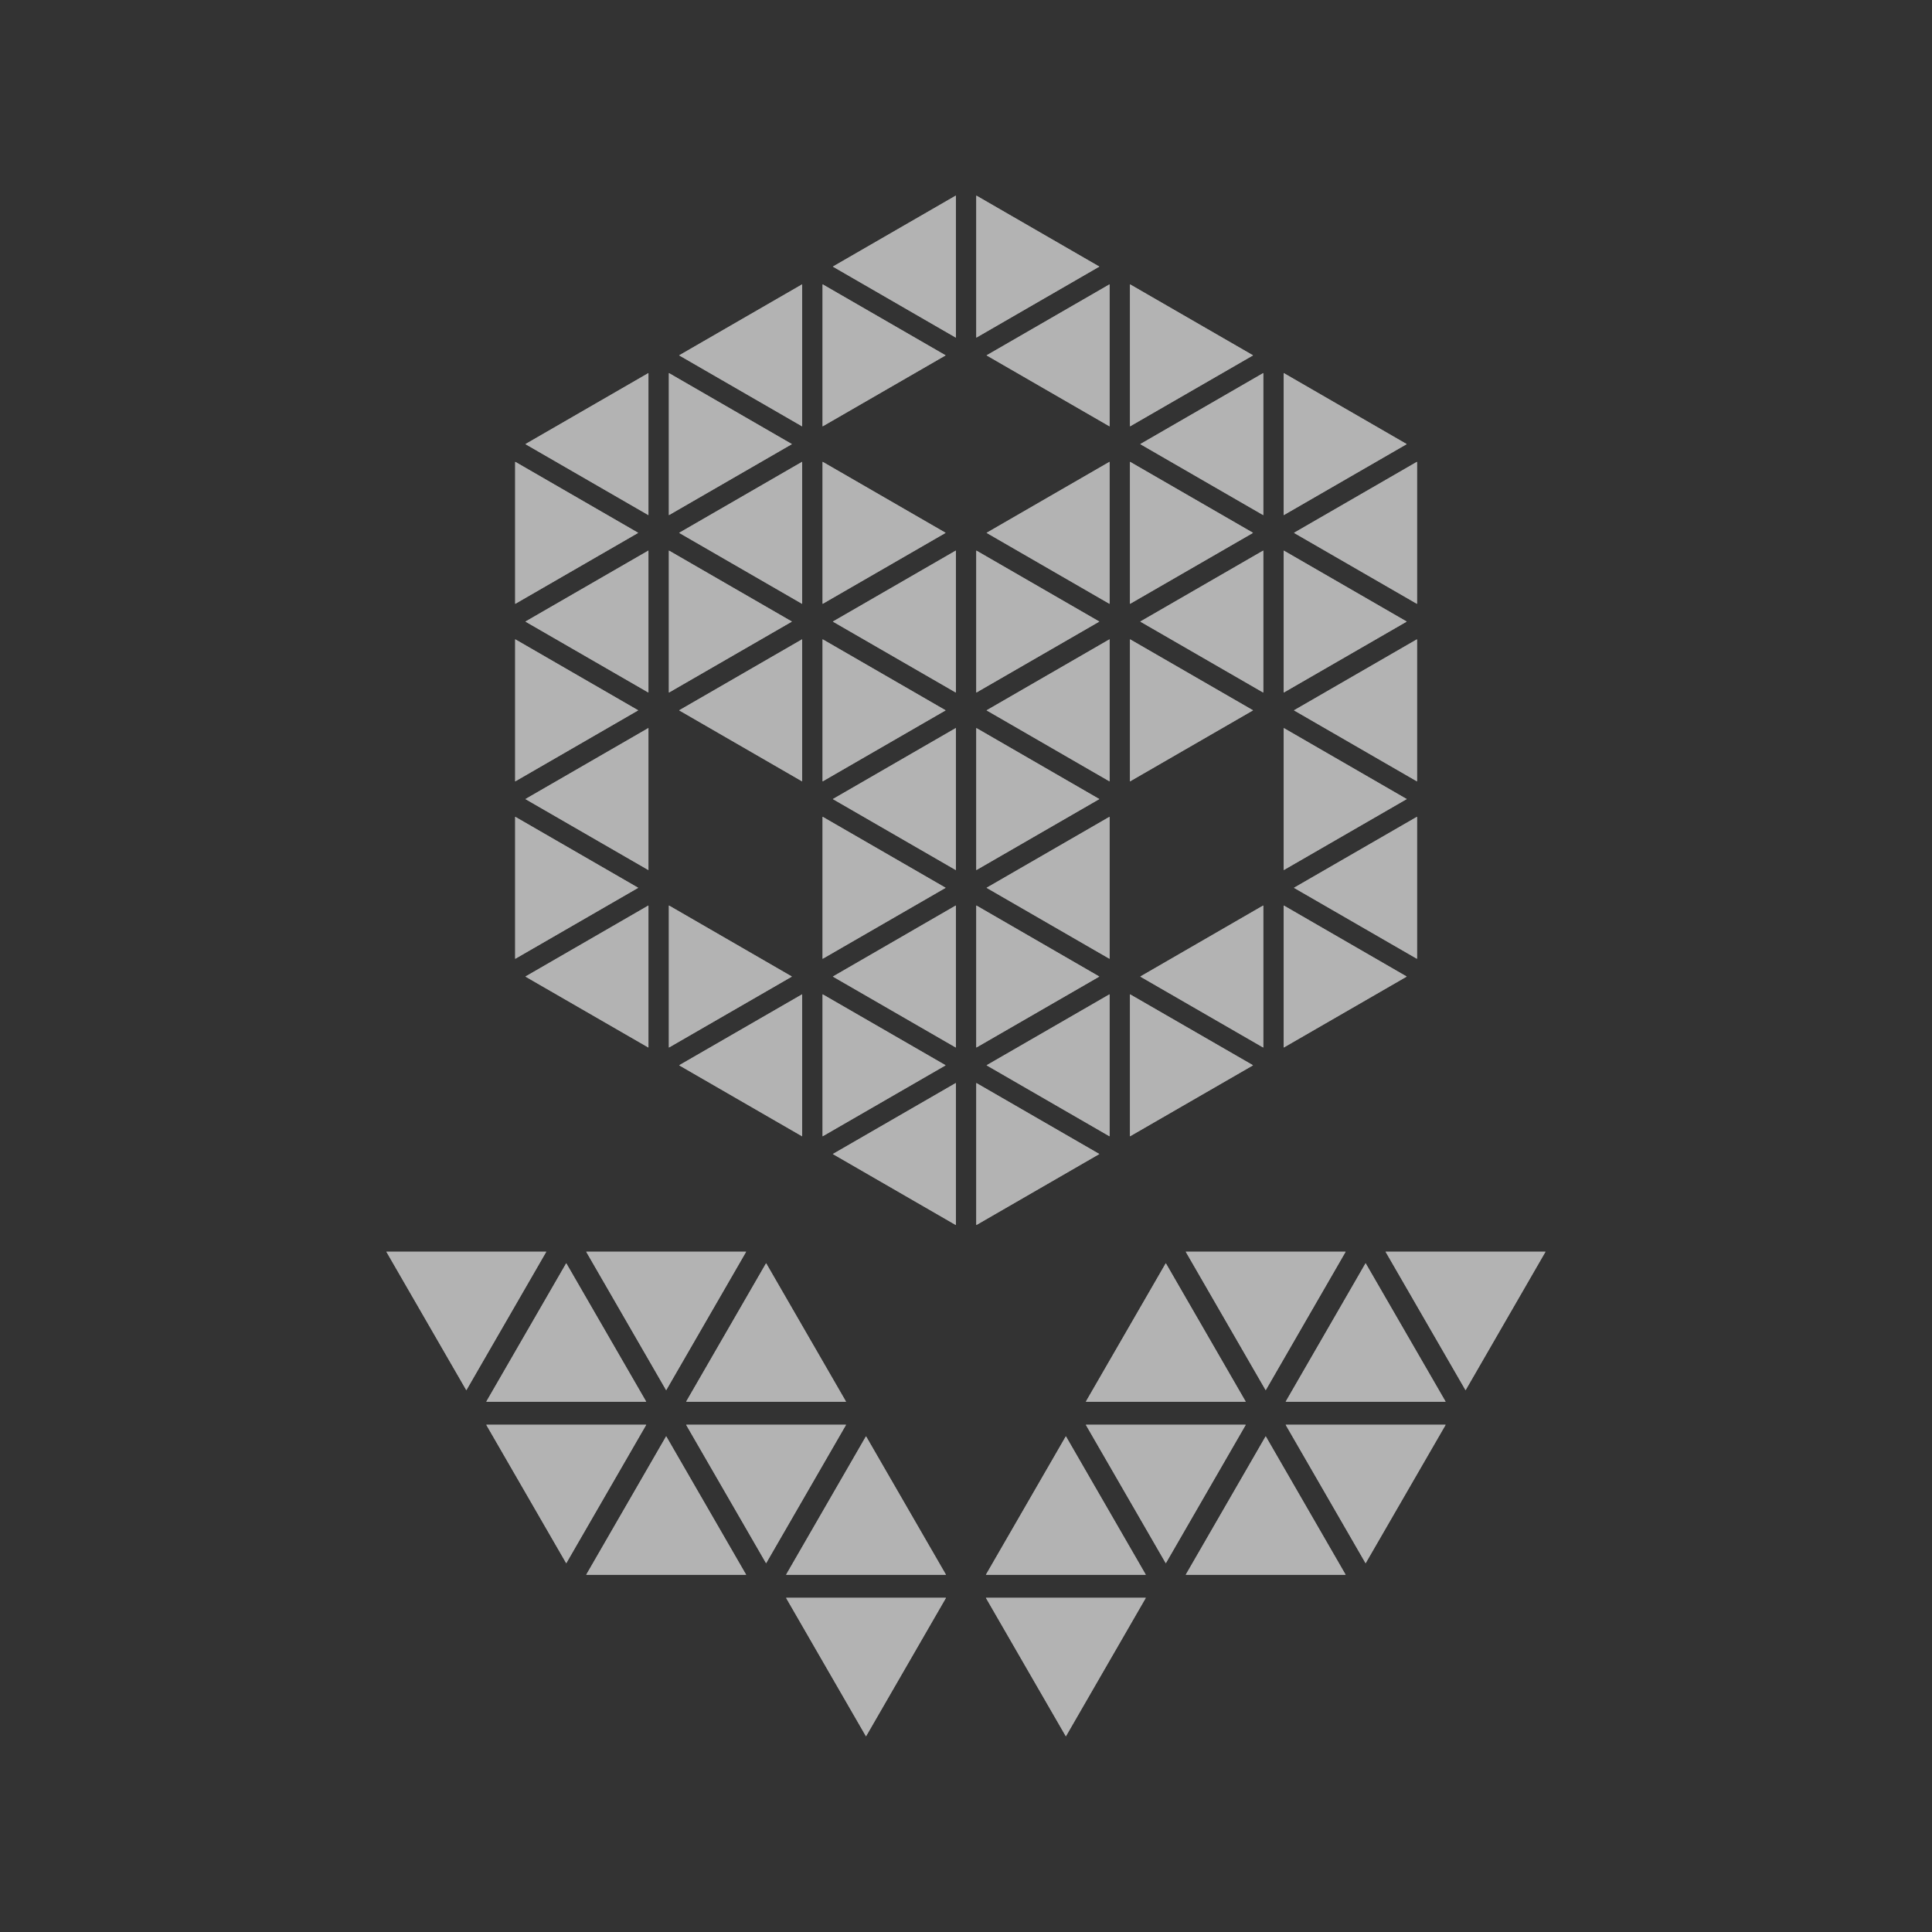 <?xml version="1.0" encoding="UTF-8" standalone="no"?>
<svg
   xmlns:dc="http://purl.org/dc/elements/1.1/"
   xmlns:cc="http://creativecommons.org/ns#"
   xmlns:rdf="http://www.w3.org/1999/02/22-rdf-syntax-ns#"
   xmlns:svg="http://www.w3.org/2000/svg"
   xmlns="http://www.w3.org/2000/svg"
   xmlns:sodipodi="http://sodipodi.sourceforge.net/DTD/sodipodi-0.dtd"
   xmlns:inkscape="http://www.inkscape.org/namespaces/inkscape"
   version="1.1"
   x="0px"
   y="0px"
   viewBox="0 0 150 150"
   enable-background="new 0 0 100 100"
   xml:space="preserve"
   id="svg3555"
   inkscape:version="0.91 r13725"
   sodipodi:docname="Polygon-Art.svg"
   width="150"
   height="150"><defs
     id="defs3591"><filter
       inkscape:collect="always"
       style="color-interpolation-filters:sRGB"
       id="filter13505"
       x="-0.07"
       width="1.14"
       y="-0.053"
       height="1.105"><feGaussianBlur
         inkscape:collect="always"
         stdDeviation="2.62"
         id="feGaussianBlur13507" /></filter></defs><sodipodi:namedview
     pagecolor="#ffffff"
     bordercolor="#666666"
     borderopacity="1"
     objecttolerance="10"
     gridtolerance="10"
     guidetolerance="10"
     inkscape:pageopacity="0"
     inkscape:pageshadow="2"
     inkscape:window-width="1366"
     inkscape:window-height="713"
     id="namedview3589"
     showgrid="false"
     showborder="false"
     inkscape:zoom="1.4142136"
     inkscape:cx="280.08266"
     inkscape:cy="39.054141"
     inkscape:window-x="0"
     inkscape:window-y="27"
     inkscape:window-maximized="1"
     inkscape:current-layer="svg3555"
     showguides="true"
     inkscape:guide-bbox="true"
     fit-margin-top="0"
     fit-margin-left="0"
     fit-margin-right="0"
     fit-margin-bottom="0" /><g
     id="g13509"><rect
       ry="0"
       rx="0"
       style="opacity:1;fill:#333333;fill-opacity:1;stroke:none;stroke-width:6.791;stroke-linecap:round;stroke-linejoin:round;stroke-miterlimit:4;stroke-dasharray:none;stroke-dashoffset:0;stroke-opacity:1"
       id="rect5453"
       width="150"
       height="150"
       x="-2.8881836e-06"
       y="-3.7060545e-07" /><g
       transform="translate(1.161,-2.367)"
       style="filter:url(#filter13505)"
       id="g13299"><g
         style="fill:#b3b3b3"
         transform="matrix(2.18,0,0,2.18,28.839,73.366)"
         id="g13301"><g
           style="fill:#b3b3b3"
           id="g13303"><g
             style="fill:#b3b3b3"
             id="g13305"><polygon
               style="fill:#b3b3b3"
               points="34.874,23.105 37.723,18.175 32.028,18.175 "
               id="polygon13307" /><polygon
               style="fill:#b3b3b3"
               points="34.162,23.516 31.316,18.585 28.469,23.516 "
               id="polygon13309" /><polygon
               style="fill:#b3b3b3"
               points="38.434,16.942 41.28,12.011 35.586,12.011 "
               id="polygon13311" /><polygon
               style="fill:#b3b3b3"
               points="24.199,29.269 27.045,24.338 21.352,24.338 "
               id="polygon13313" /><polygon
               style="fill:#b3b3b3"
               points="37.723,17.352 34.874,12.422 32.028,17.352 "
               id="polygon13315" /><polygon
               style="fill:#b3b3b3"
               points="31.316,16.942 34.162,12.011 28.469,12.011 "
               id="polygon13317" /><polygon
               style="fill:#b3b3b3"
               points="9.964,16.942 12.811,12.011 7.117,12.011 "
               id="polygon13319" /><polygon
               style="fill:#b3b3b3"
               points="2.847,16.942 5.693,12.011 0,12.011 "
               id="polygon13321" /><polygon
               style="fill:#b3b3b3"
               points="9.252,17.352 6.405,12.422 3.558,17.352 "
               id="polygon13323" /><polygon
               style="fill:#b3b3b3"
               points="16.369,17.352 13.523,12.422 10.676,17.352 "
               id="polygon13325" /><polygon
               style="fill:#b3b3b3"
               points="30.604,17.352 27.758,12.422 24.911,17.352 "
               id="polygon13327" /><polygon
               style="fill:#b3b3b3"
               points="27.758,23.105 30.604,18.175 24.911,18.175 "
               id="polygon13329" /><polygon
               style="fill:#b3b3b3"
               points="13.523,23.105 16.369,18.175 10.676,18.175 "
               id="polygon13331" /><polygon
               style="fill:#b3b3b3"
               points="6.405,23.105 9.252,18.175 3.558,18.175 "
               id="polygon13333" /><polygon
               style="fill:#b3b3b3"
               points="12.811,23.516 9.964,18.585 7.117,23.516 "
               id="polygon13335" /><polygon
               style="fill:#b3b3b3"
               points="19.928,23.516 17.081,18.585 14.235,23.516 "
               id="polygon13337" /><polygon
               style="fill:#b3b3b3"
               points="27.045,23.516 24.199,18.585 21.352,23.516 "
               id="polygon13339" /><polygon
               style="fill:#b3b3b3"
               points="17.081,29.269 19.928,24.338 14.235,24.338 "
               id="polygon13341" /></g></g><g
           style="fill:#b3b3b3"
           id="g13343" /><g
           style="fill:#b3b3b3"
           id="g13345" /><g
           style="fill:#b3b3b3"
           id="g13347" /><g
           style="fill:#b3b3b3"
           id="g13349" /><g
           style="fill:#b3b3b3"
           id="g13351" /><g
           style="fill:#b3b3b3"
           id="g13353" /><g
           style="fill:#b3b3b3"
           id="g13355" /><g
           style="fill:#b3b3b3"
           id="g13357" /><g
           style="fill:#b3b3b3"
           id="g13359" /><g
           style="fill:#b3b3b3"
           id="g13361" /><g
           style="fill:#b3b3b3"
           id="g13363" /><g
           style="fill:#b3b3b3"
           id="g13365" /><g
           style="fill:#b3b3b3"
           id="g13367" /><g
           style="fill:#b3b3b3"
           id="g13369" /><g
           style="fill:#b3b3b3"
           id="g13371" /></g><g
         style="fill:#b3b3b3"
         transform="matrix(2.244,0,0,2.244,33.885,17.554)"
         id="g13373"><g
           style="fill:#b3b3b3"
           id="g13375"><g
             style="fill:#b3b3b3"
             id="g13377"><polygon
               style="fill:#b3b3b3"
               points="7.526,11.054 11.78,8.598 7.526,6.141 "
               id="polygon13379" /><polygon
               style="fill:#b3b3b3"
               points="7.526,17.193 11.78,14.738 7.526,12.282 "
               id="polygon13381" /><polygon
               style="fill:#b3b3b3"
               points="7.526,29.475 11.78,27.02 7.526,24.562 "
               id="polygon13383" /><polygon
               style="fill:#b3b3b3"
               points="12.135,32.546 12.135,27.635 7.881,30.09 "
               id="polygon13385" /><polygon
               style="fill:#b3b3b3"
               points="12.135,20.266 12.135,15.352 7.881,17.809 "
               id="polygon13387" /><polygon
               style="fill:#b3b3b3"
               points="12.135,14.124 12.135,9.211 7.881,11.668 "
               id="polygon13389" /><polygon
               style="fill:#b3b3b3"
               points="12.135,7.983 12.135,3.071 7.881,5.527 "
               id="polygon13391" /><polygon
               style="fill:#b3b3b3"
               points="12.844,7.983 17.099,5.527 12.844,3.071 "
               id="polygon13393" /><polygon
               style="fill:#b3b3b3"
               points="12.844,14.124 17.099,11.668 12.844,9.211 "
               id="polygon13395" /><polygon
               style="fill:#b3b3b3"
               points="12.844,20.266 17.099,17.809 12.844,15.352 "
               id="polygon13397" /><polygon
               style="fill:#b3b3b3"
               points="12.844,26.405 17.099,23.949 12.844,21.493 "
               id="polygon13399" /><polygon
               style="fill:#b3b3b3"
               points="12.844,32.546 17.099,30.09 12.844,27.635 "
               id="polygon13401" /><polygon
               style="fill:#b3b3b3"
               points="17.453,35.616 17.453,30.704 13.199,33.16 "
               id="polygon13403" /><polygon
               style="fill:#b3b3b3"
               points="17.453,29.475 17.453,24.562 13.199,27.02 "
               id="polygon13405" /><polygon
               style="fill:#b3b3b3"
               points="17.453,23.335 17.453,18.422 13.199,20.879 "
               id="polygon13407" /><polygon
               style="fill:#b3b3b3"
               points="17.453,17.193 17.453,12.282 13.199,14.738 "
               id="polygon13409" /><polygon
               style="fill:#b3b3b3"
               points="17.453,4.913 17.453,0 13.199,2.456 "
               id="polygon13411" /><polygon
               style="fill:#b3b3b3"
               points="2.208,14.124 6.462,11.668 2.208,9.211 "
               id="polygon13413" /><polygon
               style="fill:#b3b3b3"
               points="2.208,20.266 6.462,17.809 2.208,15.352 "
               id="polygon13415" /><polygon
               style="fill:#b3b3b3"
               points="2.208,26.405 6.462,23.949 2.208,21.493 "
               id="polygon13417" /><polygon
               style="fill:#b3b3b3"
               points="6.817,29.475 6.817,24.562 2.562,27.02 "
               id="polygon13419" /><polygon
               style="fill:#b3b3b3"
               points="6.817,23.335 6.817,18.422 2.562,20.879 "
               id="polygon13421" /><polygon
               style="fill:#b3b3b3"
               points="6.817,17.193 6.817,12.282 2.562,14.738 "
               id="polygon13423" /><polygon
               style="fill:#b3b3b3"
               points="6.817,11.054 6.817,6.141 2.562,8.598 "
               id="polygon13425" /><polygon
               style="fill:#b3b3b3"
               points="18.162,4.913 22.416,2.456 18.162,0 "
               id="polygon13427" /><polygon
               style="fill:#b3b3b3"
               points="18.162,17.193 22.416,14.738 18.162,12.282 "
               id="polygon13429" /><polygon
               style="fill:#b3b3b3"
               points="18.162,23.335 22.416,20.879 18.162,18.422 "
               id="polygon13431" /><polygon
               style="fill:#b3b3b3"
               points="18.162,29.475 22.416,27.02 18.162,24.562 "
               id="polygon13433" /><polygon
               style="fill:#b3b3b3"
               points="18.162,35.616 22.416,33.16 18.162,30.704 "
               id="polygon13435" /><polygon
               style="fill:#b3b3b3"
               points="22.771,32.546 22.771,27.635 18.517,30.09 "
               id="polygon13437" /><polygon
               style="fill:#b3b3b3"
               points="22.771,26.405 22.771,21.493 18.517,23.949 "
               id="polygon13439" /><polygon
               style="fill:#b3b3b3"
               points="22.771,20.266 22.771,15.352 18.517,17.809 "
               id="polygon13441" /><polygon
               style="fill:#b3b3b3"
               points="22.771,14.124 22.771,9.211 18.517,11.668 "
               id="polygon13443" /><polygon
               style="fill:#b3b3b3"
               points="22.771,7.983 22.771,3.071 18.517,5.527 "
               id="polygon13445" /><polygon
               style="fill:#b3b3b3"
               points="23.479,7.983 27.735,5.527 23.479,3.071 "
               id="polygon13447" /><polygon
               style="fill:#b3b3b3"
               points="23.479,14.124 27.735,11.668 23.479,9.211 "
               id="polygon13449" /><polygon
               style="fill:#b3b3b3"
               points="23.479,20.266 27.735,17.809 23.479,15.352 "
               id="polygon13451" /><polygon
               style="fill:#b3b3b3"
               points="23.479,32.546 27.735,30.09 23.479,27.635 "
               id="polygon13453" /><polygon
               style="fill:#b3b3b3"
               points="28.089,29.475 28.089,24.562 23.835,27.02 "
               id="polygon13455" /><polygon
               style="fill:#b3b3b3"
               points="28.089,17.193 28.089,12.282 23.835,14.738 "
               id="polygon13457" /><polygon
               style="fill:#b3b3b3"
               points="28.089,11.054 28.089,6.141 23.835,8.598 "
               id="polygon13459" /><polygon
               style="fill:#b3b3b3"
               points="28.798,11.054 33.052,8.598 28.798,6.141 "
               id="polygon13461" /><polygon
               style="fill:#b3b3b3"
               points="28.798,17.193 33.052,14.738 28.798,12.282 "
               id="polygon13463" /><polygon
               style="fill:#b3b3b3"
               points="28.798,23.335 33.052,20.879 28.798,18.422 "
               id="polygon13465" /><polygon
               style="fill:#b3b3b3"
               points="28.798,29.475 33.052,27.02 28.798,24.562 "
               id="polygon13467" /><polygon
               style="fill:#b3b3b3"
               points="33.408,26.405 33.408,21.493 29.153,23.949 "
               id="polygon13469" /><polygon
               style="fill:#b3b3b3"
               points="33.408,20.266 33.408,15.352 29.153,17.809 "
               id="polygon13471" /><polygon
               style="fill:#b3b3b3"
               points="33.408,14.124 33.408,9.211 29.153,11.668 "
               id="polygon13473" /></g></g><g
           style="fill:#b3b3b3"
           id="g13475" /><g
           style="fill:#b3b3b3"
           id="g13477" /><g
           style="fill:#b3b3b3"
           id="g13479" /><g
           style="fill:#b3b3b3"
           id="g13481" /><g
           style="fill:#b3b3b3"
           id="g13483" /><g
           style="fill:#b3b3b3"
           id="g13485" /><g
           style="fill:#b3b3b3"
           id="g13487" /><g
           style="fill:#b3b3b3"
           id="g13489" /><g
           style="fill:#b3b3b3"
           id="g13491" /><g
           style="fill:#b3b3b3"
           id="g13493" /><g
           style="fill:#b3b3b3"
           id="g13495" /><g
           style="fill:#b3b3b3"
           id="g13497" /><g
           style="fill:#b3b3b3"
           id="g13499" /><g
           style="fill:#b3b3b3"
           id="g13501" /><g
           style="fill:#b3b3b3"
           id="g13503" /></g></g><g
       transform="translate(1.161,-2.367)"
       id="g13195"><g
         id="g8453"
         transform="matrix(2.18,0,0,2.18,28.839,73.366)"
         style="fill:#b3b3b3"><g
           id="g8377"
           style="fill:#b3b3b3"><g
             id="g8379"
             style="fill:#b3b3b3"><polygon
               id="polygon8381"
               points="34.874,23.105 37.723,18.175 32.028,18.175 "
               style="fill:#b3b3b3" /><polygon
               id="polygon8383"
               points="34.162,23.516 31.316,18.585 28.469,23.516 "
               style="fill:#b3b3b3" /><polygon
               id="polygon8385"
               points="38.434,16.942 41.28,12.011 35.586,12.011 "
               style="fill:#b3b3b3" /><polygon
               id="polygon8387"
               points="24.199,29.269 27.045,24.338 21.352,24.338 "
               style="fill:#b3b3b3" /><polygon
               id="polygon8389"
               points="37.723,17.352 34.874,12.422 32.028,17.352 "
               style="fill:#b3b3b3" /><polygon
               id="polygon8391"
               points="31.316,16.942 34.162,12.011 28.469,12.011 "
               style="fill:#b3b3b3" /><polygon
               id="polygon8393"
               points="9.964,16.942 12.811,12.011 7.117,12.011 "
               style="fill:#b3b3b3" /><polygon
               id="polygon8395"
               points="2.847,16.942 5.693,12.011 0,12.011 "
               style="fill:#b3b3b3" /><polygon
               id="polygon8397"
               points="9.252,17.352 6.405,12.422 3.558,17.352 "
               style="fill:#b3b3b3" /><polygon
               id="polygon8399"
               points="16.369,17.352 13.523,12.422 10.676,17.352 "
               style="fill:#b3b3b3" /><polygon
               id="polygon8401"
               points="30.604,17.352 27.758,12.422 24.911,17.352 "
               style="fill:#b3b3b3" /><polygon
               id="polygon8403"
               points="27.758,23.105 30.604,18.175 24.911,18.175 "
               style="fill:#b3b3b3" /><polygon
               id="polygon8405"
               points="13.523,23.105 16.369,18.175 10.676,18.175 "
               style="fill:#b3b3b3" /><polygon
               id="polygon8407"
               points="6.405,23.105 9.252,18.175 3.558,18.175 "
               style="fill:#b3b3b3" /><polygon
               id="polygon8409"
               points="12.811,23.516 9.964,18.585 7.117,23.516 "
               style="fill:#b3b3b3" /><polygon
               id="polygon8411"
               points="19.928,23.516 17.081,18.585 14.235,23.516 "
               style="fill:#b3b3b3" /><polygon
               id="polygon8413"
               points="27.045,23.516 24.199,18.585 21.352,23.516 "
               style="fill:#b3b3b3" /><polygon
               id="polygon8415"
               points="17.081,29.269 19.928,24.338 14.235,24.338 "
               style="fill:#b3b3b3" /></g></g><g
           id="g8417"
           style="fill:#b3b3b3" /><g
           id="g8419"
           style="fill:#b3b3b3" /><g
           id="g8421"
           style="fill:#b3b3b3" /><g
           id="g8423"
           style="fill:#b3b3b3" /><g
           id="g8425"
           style="fill:#b3b3b3" /><g
           id="g8427"
           style="fill:#b3b3b3" /><g
           id="g8429"
           style="fill:#b3b3b3" /><g
           id="g8431"
           style="fill:#b3b3b3" /><g
           id="g8433"
           style="fill:#b3b3b3" /><g
           id="g8435"
           style="fill:#b3b3b3" /><g
           id="g8437"
           style="fill:#b3b3b3" /><g
           id="g8439"
           style="fill:#b3b3b3" /><g
           id="g8441"
           style="fill:#b3b3b3" /><g
           id="g8443"
           style="fill:#b3b3b3" /><g
           id="g8445"
           style="fill:#b3b3b3" /></g><g
         id="g13128"
         transform="matrix(2.244,0,0,2.244,33.885,17.554)"
         style="fill:#b3b3b3"><g
           id="g12992"
           style="fill:#b3b3b3"><g
             id="g12994"
             style="fill:#b3b3b3"><polygon
               id="polygon12996"
               points="7.526,11.054 11.78,8.598 7.526,6.141 "
               style="fill:#b3b3b3" /><polygon
               id="polygon12998"
               points="7.526,17.193 11.78,14.738 7.526,12.282 "
               style="fill:#b3b3b3" /><polygon
               id="polygon13000"
               points="7.526,29.475 11.78,27.02 7.526,24.562 "
               style="fill:#b3b3b3" /><polygon
               id="polygon13002"
               points="12.135,32.546 12.135,27.635 7.881,30.09 "
               style="fill:#b3b3b3" /><polygon
               id="polygon13004"
               points="12.135,20.266 12.135,15.352 7.881,17.809 "
               style="fill:#b3b3b3" /><polygon
               id="polygon13006"
               points="12.135,14.124 12.135,9.211 7.881,11.668 "
               style="fill:#b3b3b3" /><polygon
               id="polygon13008"
               points="12.135,7.983 12.135,3.071 7.881,5.527 "
               style="fill:#b3b3b3" /><polygon
               id="polygon13010"
               points="12.844,7.983 17.099,5.527 12.844,3.071 "
               style="fill:#b3b3b3" /><polygon
               id="polygon13012"
               points="12.844,14.124 17.099,11.668 12.844,9.211 "
               style="fill:#b3b3b3" /><polygon
               id="polygon13014"
               points="12.844,20.266 17.099,17.809 12.844,15.352 "
               style="fill:#b3b3b3" /><polygon
               id="polygon13016"
               points="12.844,26.405 17.099,23.949 12.844,21.493 "
               style="fill:#b3b3b3" /><polygon
               id="polygon13018"
               points="12.844,32.546 17.099,30.09 12.844,27.635 "
               style="fill:#b3b3b3" /><polygon
               id="polygon13020"
               points="17.453,35.616 17.453,30.704 13.199,33.16 "
               style="fill:#b3b3b3" /><polygon
               id="polygon13022"
               points="17.453,29.475 17.453,24.562 13.199,27.02 "
               style="fill:#b3b3b3" /><polygon
               id="polygon13024"
               points="17.453,23.335 17.453,18.422 13.199,20.879 "
               style="fill:#b3b3b3" /><polygon
               id="polygon13026"
               points="17.453,17.193 17.453,12.282 13.199,14.738 "
               style="fill:#b3b3b3" /><polygon
               id="polygon13028"
               points="17.453,4.913 17.453,0 13.199,2.456 "
               style="fill:#b3b3b3" /><polygon
               id="polygon13030"
               points="2.208,14.124 6.462,11.668 2.208,9.211 "
               style="fill:#b3b3b3" /><polygon
               id="polygon13032"
               points="2.208,20.266 6.462,17.809 2.208,15.352 "
               style="fill:#b3b3b3" /><polygon
               id="polygon13034"
               points="2.208,26.405 6.462,23.949 2.208,21.493 "
               style="fill:#b3b3b3" /><polygon
               id="polygon13036"
               points="6.817,29.475 6.817,24.562 2.562,27.02 "
               style="fill:#b3b3b3" /><polygon
               id="polygon13038"
               points="6.817,23.335 6.817,18.422 2.562,20.879 "
               style="fill:#b3b3b3" /><polygon
               id="polygon13040"
               points="6.817,17.193 6.817,12.282 2.562,14.738 "
               style="fill:#b3b3b3" /><polygon
               id="polygon13042"
               points="6.817,11.054 6.817,6.141 2.562,8.598 "
               style="fill:#b3b3b3" /><polygon
               id="polygon13044"
               points="18.162,4.913 22.416,2.456 18.162,0 "
               style="fill:#b3b3b3" /><polygon
               id="polygon13046"
               points="18.162,17.193 22.416,14.738 18.162,12.282 "
               style="fill:#b3b3b3" /><polygon
               id="polygon13048"
               points="18.162,23.335 22.416,20.879 18.162,18.422 "
               style="fill:#b3b3b3" /><polygon
               id="polygon13050"
               points="18.162,29.475 22.416,27.02 18.162,24.562 "
               style="fill:#b3b3b3" /><polygon
               id="polygon13052"
               points="18.162,35.616 22.416,33.16 18.162,30.704 "
               style="fill:#b3b3b3" /><polygon
               id="polygon13054"
               points="22.771,32.546 22.771,27.635 18.517,30.09 "
               style="fill:#b3b3b3" /><polygon
               id="polygon13056"
               points="22.771,26.405 22.771,21.493 18.517,23.949 "
               style="fill:#b3b3b3" /><polygon
               id="polygon13058"
               points="22.771,20.266 22.771,15.352 18.517,17.809 "
               style="fill:#b3b3b3" /><polygon
               id="polygon13060"
               points="22.771,14.124 22.771,9.211 18.517,11.668 "
               style="fill:#b3b3b3" /><polygon
               id="polygon13062"
               points="22.771,7.983 22.771,3.071 18.517,5.527 "
               style="fill:#b3b3b3" /><polygon
               id="polygon13064"
               points="23.479,7.983 27.735,5.527 23.479,3.071 "
               style="fill:#b3b3b3" /><polygon
               id="polygon13066"
               points="23.479,14.124 27.735,11.668 23.479,9.211 "
               style="fill:#b3b3b3" /><polygon
               id="polygon13068"
               points="23.479,20.266 27.735,17.809 23.479,15.352 "
               style="fill:#b3b3b3" /><polygon
               id="polygon13070"
               points="23.479,32.546 27.735,30.09 23.479,27.635 "
               style="fill:#b3b3b3" /><polygon
               id="polygon13072"
               points="28.089,29.475 28.089,24.562 23.835,27.02 "
               style="fill:#b3b3b3" /><polygon
               id="polygon13074"
               points="28.089,17.193 28.089,12.282 23.835,14.738 "
               style="fill:#b3b3b3" /><polygon
               id="polygon13076"
               points="28.089,11.054 28.089,6.141 23.835,8.598 "
               style="fill:#b3b3b3" /><polygon
               id="polygon13078"
               points="28.798,11.054 33.052,8.598 28.798,6.141 "
               style="fill:#b3b3b3" /><polygon
               id="polygon13080"
               points="28.798,17.193 33.052,14.738 28.798,12.282 "
               style="fill:#b3b3b3" /><polygon
               id="polygon13082"
               points="28.798,23.335 33.052,20.879 28.798,18.422 "
               style="fill:#b3b3b3" /><polygon
               id="polygon13084"
               points="28.798,29.475 33.052,27.02 28.798,24.562 "
               style="fill:#b3b3b3" /><polygon
               id="polygon13086"
               points="33.408,26.405 33.408,21.493 29.153,23.949 "
               style="fill:#b3b3b3" /><polygon
               id="polygon13088"
               points="33.408,20.266 33.408,15.352 29.153,17.809 "
               style="fill:#b3b3b3" /><polygon
               id="polygon13090"
               points="33.408,14.124 33.408,9.211 29.153,11.668 "
               style="fill:#b3b3b3" /></g></g><g
           id="g13092"
           style="fill:#b3b3b3" /><g
           id="g13094"
           style="fill:#b3b3b3" /><g
           id="g13096"
           style="fill:#b3b3b3" /><g
           id="g13098"
           style="fill:#b3b3b3" /><g
           id="g13100"
           style="fill:#b3b3b3" /><g
           id="g13102"
           style="fill:#b3b3b3" /><g
           id="g13104"
           style="fill:#b3b3b3" /><g
           id="g13106"
           style="fill:#b3b3b3" /><g
           id="g13108"
           style="fill:#b3b3b3" /><g
           id="g13110"
           style="fill:#b3b3b3" /><g
           id="g13112"
           style="fill:#b3b3b3" /><g
           id="g13114"
           style="fill:#b3b3b3" /><g
           id="g13116"
           style="fill:#b3b3b3" /><g
           id="g13118"
           style="fill:#b3b3b3" /><g
           id="g13120"
           style="fill:#b3b3b3" /></g></g></g></svg>